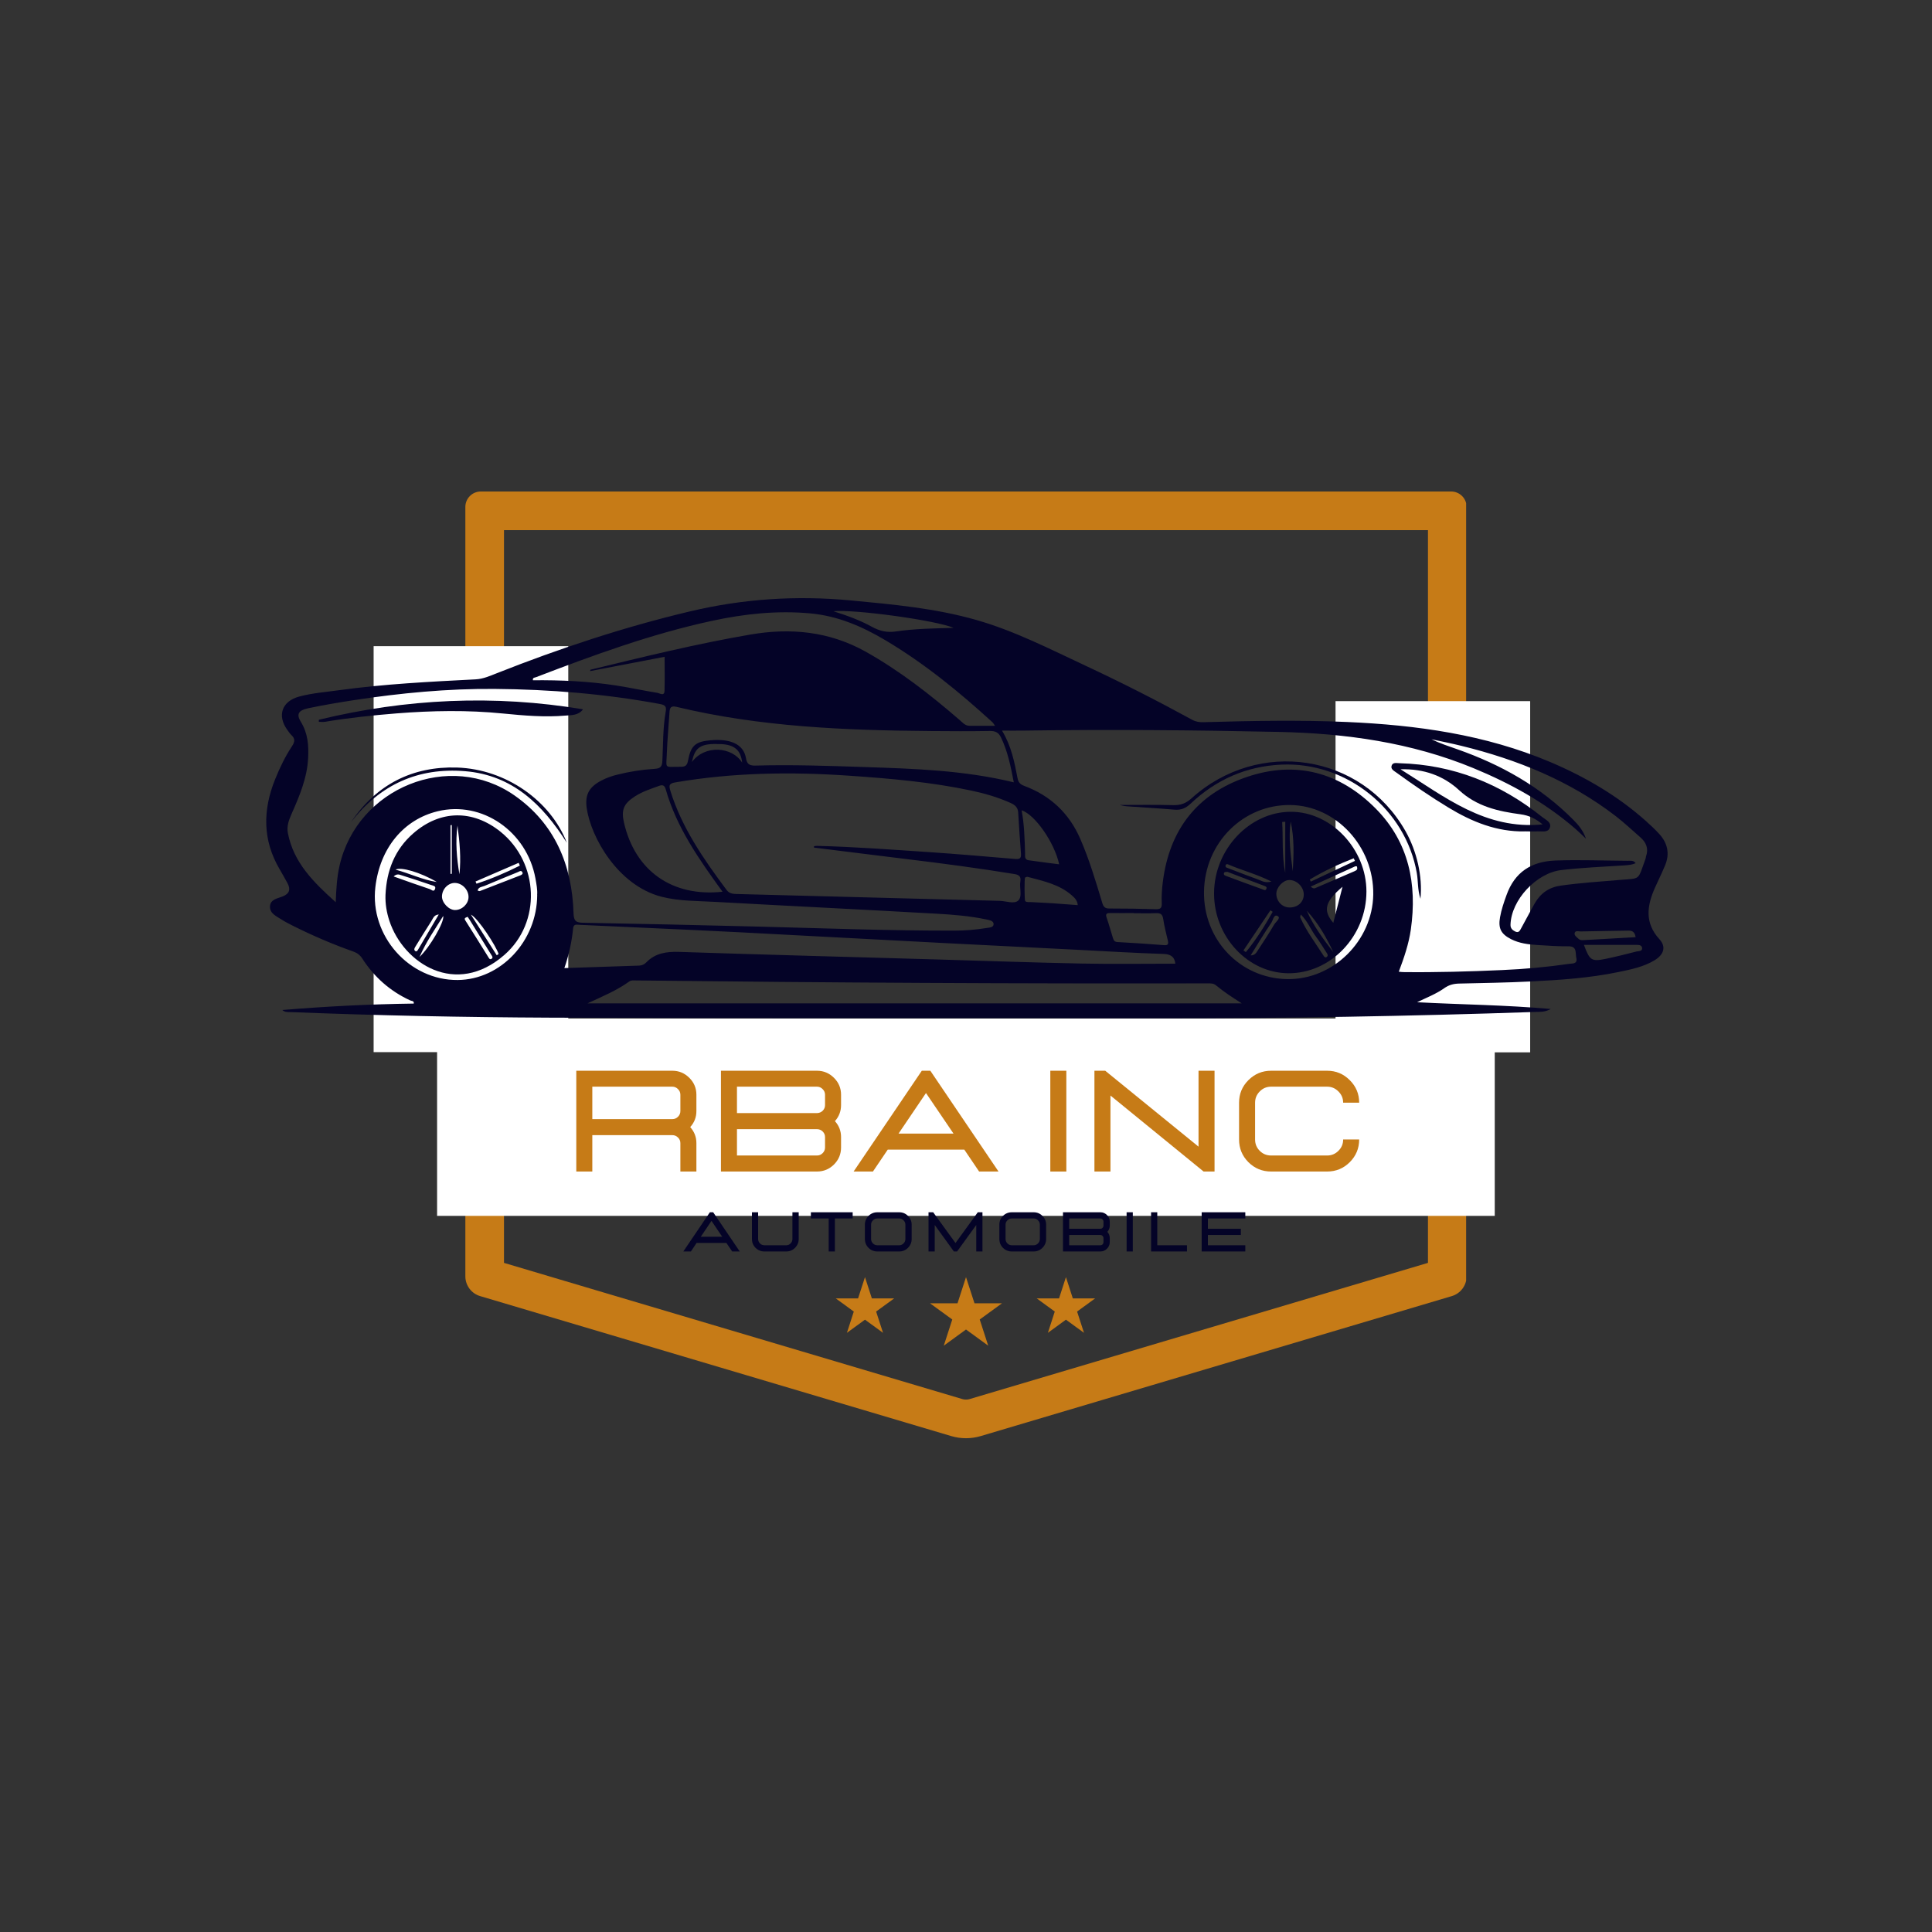 <svg xmlns="http://www.w3.org/2000/svg" xmlns:xlink="http://www.w3.org/1999/xlink" width="500" zoomAndPan="magnify" viewBox="0 0 375 375" height="500" preserveAspectRatio="xMidYMid meet" version="1.0"><rect x="0" y="0" width="375" height="375" fill="#333333" stroke="none"/><defs><g/><clipPath id="97ee199eac"><path d="M 90.324 95.398 L 284.574 95.398 L 284.574 279.898 L 90.324 279.898 Z M 90.324 95.398 " clip-rule="nonzero"/></clipPath><clipPath id="60b71bf903"><path d="M 284.668 98.398 L 284.668 247.723 C 284.668 249.5 283.496 251.07 281.789 251.574 L 190.371 278.738 C 188.492 279.297 186.496 279.297 184.621 278.738 L 93.199 251.574 C 91.492 251.07 90.324 249.5 90.324 247.723 L 90.324 98.398 C 90.324 97.602 90.641 96.84 91.203 96.277 C 91.766 95.715 92.527 95.398 93.324 95.398 L 281.668 95.398 C 282.461 95.398 283.227 95.715 283.789 96.277 C 284.352 96.84 284.668 97.602 284.668 98.398 Z M 284.668 98.398 " clip-rule="nonzero"/></clipPath><clipPath id="3354c0ac27"><path d="M 84.84 197.691 L 290.16 197.691 L 290.16 235.996 L 84.84 235.996 Z M 84.84 197.691 " clip-rule="nonzero"/></clipPath><clipPath id="937b607858"><path d="M 72.52 125.418 L 110.301 125.418 L 110.301 204.262 L 72.52 204.262 Z M 72.52 125.418 " clip-rule="nonzero"/></clipPath><clipPath id="30a260dcc5"><path d="M 259.227 136.094 L 297.004 136.094 L 297.004 204.262 L 259.227 204.262 Z M 259.227 136.094 " clip-rule="nonzero"/></clipPath><clipPath id="e511983f5f"><path d="M 180.52 247.891 L 194.5 247.891 L 194.5 261.195 L 180.52 261.195 Z M 180.52 247.891 " clip-rule="nonzero"/></clipPath><clipPath id="8068c41cbd"><path d="M 187.5 247.891 L 189.148 252.973 L 194.48 252.973 L 190.164 256.113 L 191.812 261.195 L 187.5 258.055 L 183.188 261.195 L 184.836 256.113 L 180.52 252.973 L 185.852 252.973 Z M 187.5 247.891 " clip-rule="nonzero"/></clipPath><clipPath id="efd7c2f5e3"><path d="M 162.223 247.891 L 173.574 247.891 L 173.574 258.699 L 162.223 258.699 Z M 162.223 247.891 " clip-rule="nonzero"/></clipPath><clipPath id="8dc6445e92"><path d="M 167.891 247.891 L 169.227 252.02 L 173.559 252.02 L 170.055 254.57 L 171.395 258.699 L 167.891 256.148 L 164.387 258.699 L 165.723 254.57 L 162.223 252.02 L 166.551 252.02 Z M 167.891 247.891 " clip-rule="nonzero"/></clipPath><clipPath id="d81cef3f56"><path d="M 201.23 247.891 L 212.582 247.891 L 212.582 258.699 L 201.23 258.699 Z M 201.23 247.891 " clip-rule="nonzero"/></clipPath><clipPath id="89ec723f5f"><path d="M 206.898 247.891 L 208.234 252.02 L 212.566 252.02 L 209.062 254.57 L 210.402 258.699 L 206.898 256.148 L 203.395 258.699 L 204.73 254.57 L 201.23 252.02 L 205.559 252.02 Z M 206.898 247.891 " clip-rule="nonzero"/></clipPath></defs><g clip-path="url(#97ee199eac)"><g clip-path="url(#60b71bf903)"><path stroke-linecap="butt" transform="matrix(0.75, 0, 0, 0.75, 90.323, 95.397)" fill="none" stroke-linejoin="miter" d="M 259.126 4.002 L 259.126 203.101 C 259.126 205.47 257.564 207.564 255.288 208.236 L 133.397 244.455 C 130.892 245.199 128.23 245.199 125.73 244.455 L 3.835 208.236 C 1.558 207.564 0.001 205.47 0.001 203.101 L 0.001 4.002 C 0.001 2.939 0.423 1.923 1.173 1.173 C 1.923 0.423 2.939 0.002 4.001 0.002 L 255.126 0.002 C 256.183 0.002 257.204 0.423 257.954 1.173 C 258.704 1.923 259.126 2.939 259.126 4.002 Z M 259.126 4.002 " stroke="#c67b17" stroke-width="20" stroke-opacity="1" stroke-miterlimit="4"/></g></g><g clip-path="url(#3354c0ac27)"><path fill="#ffffff" d="M 84.84 197.691 L 290.129 197.691 L 290.129 235.996 L 84.84 235.996 Z M 84.84 197.691 " fill-opacity="1" fill-rule="nonzero"/></g><g clip-path="url(#937b607858)"><path fill="#ffffff" d="M 72.52 125.418 L 110.301 125.418 L 110.301 204.223 L 72.52 204.223 Z M 72.52 125.418 " fill-opacity="1" fill-rule="nonzero"/></g><g clip-path="url(#30a260dcc5)"><path fill="#ffffff" d="M 259.227 136.094 L 297.004 136.094 L 297.004 204.273 L 259.227 204.273 Z M 259.227 136.094 " fill-opacity="1" fill-rule="nonzero"/></g><path fill="#040327" d="M 275.105 194.535 C 283.625 194.992 292.16 195.055 301.004 195.844 C 299.891 196.465 298.977 196.391 298.098 196.414 C 273.484 197.254 248.859 197.676 224.223 197.652 C 185.113 197.613 146.004 197.699 106.883 197.527 C 90.086 197.453 73.293 197.117 56.508 196.449 C 55.926 196.426 55.309 196.523 54.801 196.043 C 63.297 195.336 71.797 194.906 80.316 194.793 C 80.391 194.211 79.883 194.312 79.613 194.176 C 75.715 192.383 72.637 189.648 70.324 186.062 C 69.879 185.367 69.332 184.961 68.566 184.688 C 64.547 183.266 60.625 181.586 56.805 179.668 C 56.074 179.297 55.332 178.926 54.652 178.48 C 53.676 177.848 52.363 177.328 52.402 175.957 C 52.453 174.535 53.887 174.398 54.887 173.992 C 56.211 173.445 56.434 172.617 55.805 171.43 C 55.309 170.527 54.812 169.625 54.293 168.746 C 50.941 163.07 50.992 157.219 53.402 151.258 C 54.305 149.008 55.359 146.828 56.695 144.812 C 57.238 143.996 57.312 143.367 56.57 142.688 C 56.273 142.414 56.051 142.055 55.805 141.723 C 53.738 138.914 54.691 136.117 58.066 135.203 C 60.602 134.523 63.238 134.324 65.832 133.965 C 74.613 132.754 83.457 132.32 92.301 131.863 C 93.785 131.789 95.098 131.195 96.422 130.676 C 108.676 125.828 121.145 121.699 133.984 118.656 C 144.273 116.219 154.602 115.551 165.102 116.539 C 173.352 117.32 181.602 118.062 189.602 120.363 C 197 122.488 203.824 126 210.766 129.242 C 217.754 132.508 224.629 136.008 231.395 139.707 C 232.113 140.102 232.816 140.199 233.609 140.176 C 242.883 139.914 252.16 139.73 261.426 140.137 C 274.957 140.73 288.266 142.562 300.867 147.895 C 307.633 150.762 313.93 154.422 319.445 159.336 C 320.359 160.148 321.273 161.004 322.102 161.918 C 323.688 163.676 324.121 165.715 323.203 167.941 C 322.598 169.414 321.879 170.836 321.238 172.285 C 319.668 175.785 319.184 179.137 322.102 182.312 C 323.426 183.762 322.98 185.281 321.137 186.395 C 318.988 187.684 316.551 188.176 314.137 188.672 C 308.523 189.836 302.82 190.219 297.105 190.5 C 292.48 190.738 287.844 190.797 283.207 190.91 C 282.141 190.934 281.227 191.168 280.336 191.801 C 278.738 192.938 276.898 193.633 275.078 194.523 Z M 194.488 141.809 C 196.305 144.812 196.91 147.93 197.504 151.047 C 197.668 151.875 198.023 152.246 198.781 152.531 C 203.863 154.41 207.523 157.852 209.688 162.836 C 211.434 166.855 212.68 171.047 213.941 175.227 C 214.164 175.992 214.461 176.34 215.293 176.34 C 218.332 176.34 221.375 176.379 224.406 176.477 C 225.336 176.5 225.531 176.141 225.496 175.301 C 225.434 173.918 225.531 172.531 225.707 171.145 C 226.992 161.027 232.383 154.078 242.008 150.812 C 251.531 147.57 260.078 149.91 267.066 156.984 C 273.461 163.465 275.09 171.59 273.844 180.41 C 273.445 183.203 272.531 185.875 271.504 188.609 C 271.902 188.648 272.148 188.684 272.395 188.684 C 278.789 188.758 285.172 188.574 291.555 188.289 C 295.918 188.102 300.285 187.707 304.629 187.074 C 305.219 186.988 306.246 187.137 305.961 185.914 C 305.738 184.961 306.172 183.648 304.406 183.676 C 302.402 183.699 300.383 183.551 298.383 183.426 C 296.637 183.316 294.906 183.105 293.297 182.289 C 291.332 181.289 290.773 180.176 291.156 178.035 C 291.418 176.562 291.898 175.152 292.406 173.754 C 294.004 169.277 297.23 167.199 301.906 167.027 C 306.594 166.855 311.281 167.051 315.969 167.078 C 316.477 167.078 317.082 166.953 317.477 167.547 C 316.773 167.855 316.055 167.918 315.336 167.969 C 311.23 168.238 307.113 168.398 303.02 168.883 C 298.219 169.453 293.309 174.684 293.188 179.508 C 293.176 180.188 293.547 180.52 294.078 180.793 C 294.793 181.164 295.016 180.605 295.25 180.188 C 296.156 178.578 296.984 176.922 297.91 175.312 C 299.023 173.383 300.645 172.223 302.934 171.898 C 306.703 171.367 310.516 171.121 314.301 170.801 C 318.555 170.441 317.824 170.996 319.395 166.691 C 319.445 166.543 319.445 166.383 319.492 166.234 C 320.023 164.727 319.543 163.516 318.379 162.512 C 316.785 161.129 315.25 159.668 313.582 158.383 C 304.664 151.531 294.484 147.422 283.652 144.766 C 281.734 144.293 279.793 143.91 277.852 143.492 C 279.508 144.305 281.215 144.852 282.895 145.445 C 291.344 148.414 299 152.703 305.355 159.098 C 306.348 160.102 307.285 161.176 307.832 162.785 C 307.027 162.031 306.422 161.426 305.777 160.867 C 299.891 155.758 293.148 152.051 285.988 149.094 C 273.918 144.109 261.238 142.352 248.301 142.066 C 231.766 141.711 215.23 141.562 198.68 141.809 C 197.355 141.832 196.035 141.809 194.477 141.809 Z M 65.164 175.129 C 65.266 172.469 65.402 170.23 65.906 168.027 C 69.348 152.902 87.305 145.605 99.883 154.41 C 107.711 159.891 111.039 167.918 111.324 177.27 C 111.375 178.812 111.82 179.086 113.242 179.109 C 124.57 179.309 135.898 179.57 147.242 179.852 C 159.906 180.176 172.582 180.656 185.262 180.633 C 187.375 180.633 189.48 180.457 191.57 180.113 C 192.113 180.027 192.891 180.012 192.855 179.32 C 192.816 178.727 192.09 178.605 191.52 178.48 C 188.293 177.789 185 177.527 181.711 177.344 C 167.414 176.539 153.117 175.844 138.82 175.055 C 135.332 174.855 131.793 174.93 128.379 174.051 C 119.871 171.84 114.676 162.438 113.883 156.871 C 113.5 154.215 114.367 152.73 116.766 151.48 C 117.73 150.984 118.746 150.625 119.797 150.367 C 122.195 149.762 124.645 149.379 127.105 149.23 C 128.305 149.156 128.516 148.672 128.566 147.66 C 128.727 144.527 128.652 141.363 129.195 138.258 C 129.383 137.207 129.223 136.859 128.109 136.652 C 117.496 134.684 106.785 133.805 96.012 133.719 C 86.883 133.645 77.805 134.512 68.789 135.883 C 65.797 136.34 62.805 136.848 59.836 137.469 C 57.895 137.875 57.484 138.629 58.398 140.113 C 59.75 142.305 59.934 144.641 59.809 147.102 C 59.625 150.984 58.141 154.484 56.594 157.973 C 56.062 159.172 55.617 160.398 55.879 161.707 C 56.977 167.398 60.801 171.207 65.191 175.141 Z M 157.988 164.504 C 157.988 164.418 157.988 164.332 158 164.246 C 158.199 164.219 158.398 164.184 158.594 164.184 C 165.855 164.367 173.102 164.91 180.352 165.395 C 185.906 165.766 191.445 166.262 196.984 166.719 C 197.777 166.781 198.262 166.719 198.172 165.703 C 197.949 163.031 197.801 160.359 197.629 157.688 C 197.566 156.738 197.023 156.242 196.195 155.871 C 193.746 154.77 191.188 154.016 188.574 153.461 C 180.758 151.801 172.82 151.109 164.855 150.566 C 153.562 149.785 142.32 149.945 131.125 151.852 C 129.891 152.062 129.777 152.395 130.125 153.508 C 132.363 160.719 136.594 166.781 141.031 172.742 C 141.613 173.531 142.406 173.508 143.234 173.531 C 160.18 173.965 177.121 174.422 194.066 174.855 C 195.293 174.895 196.863 175.523 197.641 174.793 C 198.496 173.992 197.828 172.344 198.051 171.082 C 198.211 170.18 197.828 169.809 196.949 169.66 C 190 168.523 183.012 167.598 176.023 166.754 C 170.012 166.023 164 165.258 157.988 164.516 Z M 196.777 151.852 C 196.184 148.746 195.602 145.852 194.289 143.133 C 193.82 142.156 193.176 141.859 192.102 141.883 C 188.293 141.945 184.48 141.934 180.66 141.895 C 164.062 141.758 147.512 141.102 131.285 137.195 C 130.246 136.949 130 137.355 129.949 138.223 C 129.777 140.895 129.531 143.566 129.43 146.234 C 129.32 149.34 128.863 148.809 132.078 148.832 C 132.895 148.832 133.34 148.684 133.523 147.734 C 134.082 144.766 134.887 143.961 137.879 143.688 C 141.551 143.355 144.336 144.293 144.805 147.227 C 145.004 148.426 145.609 148.625 146.672 148.598 C 153.734 148.402 160.785 148.648 167.848 148.883 C 177.457 149.203 187.09 149.5 196.789 151.852 Z M 114.02 194.746 L 241.016 194.746 C 239.262 193.633 237.578 192.543 236.031 191.258 C 235.539 190.848 235.008 190.871 234.438 190.871 C 197.445 190.945 160.449 190.738 123.445 190.305 C 122.988 190.305 122.516 190.219 122.109 190.527 C 119.684 192.27 116.926 193.41 114.02 194.758 Z M 228.129 187.039 C 228.004 185.949 227.473 185.207 225.879 185.16 C 220.375 184.984 214.871 184.652 209.367 184.367 C 200.574 183.922 191.766 183.488 182.973 183.031 C 169.914 182.352 156.84 181.645 143.777 180.965 C 137.867 180.656 131.941 180.398 126.031 180.125 C 121.504 179.914 116.977 179.719 112.449 179.508 C 111.906 179.48 111.324 179.309 111.238 180.211 C 110.988 182.773 110.445 185.27 109.543 187.906 C 114.516 187.742 119.289 187.594 124.062 187.422 C 124.594 187.41 125.078 187.176 125.438 186.805 C 127.203 184.984 129.371 184.688 131.805 184.762 C 148.539 185.309 165.273 185.754 182.008 186.234 C 191.383 186.508 200.746 186.84 210.121 187.027 C 216.094 187.148 222.059 187.051 228.105 187.051 Z M 193.141 140.879 C 192.816 140.434 192.758 140.301 192.645 140.199 C 186.176 134.289 179.41 128.758 171.855 124.27 C 167.34 121.586 162.629 119.559 157.332 119.062 C 150.852 118.457 144.473 119.148 138.164 120.512 C 126.426 123.047 115.195 127.164 104.027 131.445 C 103.781 131.543 103.359 131.48 103.434 132.039 C 108.84 131.988 114.23 132.223 119.574 133.051 C 122.258 133.461 124.93 134.055 127.613 134.484 C 128.035 134.547 128.961 135.227 128.984 134.066 C 129.047 131.914 129 129.762 129 127.484 C 124.09 128.426 119.312 129.34 114.551 130.258 C 114.551 130.035 114.602 129.984 114.641 129.984 C 124.918 127.484 135.195 124.961 145.633 123.168 C 153.488 121.82 160.996 122.551 168.059 126.508 C 174.648 130.207 180.562 134.82 186.25 139.742 C 186.82 140.238 187.328 140.879 188.203 140.879 C 189.738 140.879 191.273 140.879 193.129 140.879 Z M 140.254 173.102 C 135.688 166.805 131.312 160.609 129.195 153.137 C 128.984 152.406 128.578 152.297 127.945 152.531 C 126.301 153.125 124.645 153.656 123.172 154.621 C 121.02 156.02 120.551 157.242 121.121 159.703 C 123.285 169.055 130.48 174.141 140.254 173.086 Z M 249.848 190.043 C 258.727 190.191 266.398 182.648 266.547 173.645 C 266.695 164.332 259.336 156.367 250.465 156.254 C 241.277 156.145 233.832 163.602 233.695 173.062 C 233.559 182.402 240.684 189.895 249.836 190.043 Z M 104.262 173.695 C 104.348 172.73 104.125 171.617 103.93 170.504 C 102.27 161.363 93.551 155.375 84.953 157.465 C 78.312 159.074 73.738 164.641 72.859 172.184 C 71.746 181.645 79.426 190.305 88.852 190.219 C 97.199 190.145 104.238 182.684 104.273 173.695 Z M 220.055 177.254 L 220.055 177.219 C 218.555 177.219 217.074 177.242 215.574 177.219 C 214.859 177.207 214.5 177.305 214.809 178.16 C 215.254 179.422 215.59 180.707 215.996 181.98 C 216.133 182.402 216.23 182.809 216.875 182.848 C 219.906 183.008 222.934 183.219 225.953 183.453 C 226.695 183.516 226.832 183.254 226.684 182.586 C 226.359 181.188 225.988 179.793 225.781 178.383 C 225.645 177.441 225.234 177.207 224.355 177.242 C 222.922 177.305 221.477 177.254 220.027 177.254 Z M 161.723 118.629 C 164.559 119.52 166.992 120.422 169.258 121.672 C 170.754 122.488 172.176 122.824 173.906 122.562 C 177.531 122.031 181.203 121.969 185.09 121.871 C 181.836 120.438 166.027 118.234 161.723 118.641 Z M 205.582 167.746 C 204.656 163.504 200.883 158.109 198.297 157.281 C 198.816 160.039 198.879 162.809 198.965 165.594 C 198.977 166.125 198.828 166.84 199.609 166.965 C 201.574 167.262 203.555 167.496 205.57 167.758 Z M 209.195 175.684 C 209.105 174.746 208.562 174.25 208.043 173.793 C 205.605 171.641 202.516 171.023 199.508 170.207 C 199.348 170.168 199.113 170.23 198.977 170.34 C 198.805 170.465 198.84 174.746 198.988 174.895 C 199.285 175.176 199.672 175.066 200.016 175.09 C 201.402 175.176 202.773 175.227 204.16 175.312 C 205.816 175.426 207.488 175.562 209.195 175.684 Z M 307.445 183.414 C 308.559 186.434 308.918 186.68 311.676 186.109 C 313.68 185.703 315.66 185.184 317.637 184.688 C 318.07 184.578 318.84 184.676 318.727 183.961 C 318.641 183.367 317.973 183.402 317.453 183.402 C 314.176 183.402 310.898 183.402 307.445 183.402 Z M 317.477 181.918 C 317.316 180.844 316.797 180.621 316.02 180.633 C 312.938 180.695 309.859 180.719 306.777 180.793 C 306.383 180.793 305.727 180.547 305.629 181.152 C 305.555 181.598 306.074 181.918 306.395 182.227 C 306.691 182.512 307.051 182.5 307.41 182.477 C 310.738 182.289 314.062 182.105 317.477 181.906 Z M 134.305 147.906 C 136.84 144.469 142.156 144.949 144.051 148.031 C 143.805 145.629 142.578 144.555 139.969 144.43 C 136.098 144.246 134.887 144.938 134.305 147.906 Z M 134.305 147.906 " fill-opacity="1" fill-rule="nonzero"/><path fill="#040327" d="M 295.969 161.375 C 290.516 161.473 285.715 159.52 281.164 156.762 C 277.688 154.66 274.348 152.359 271.059 149.973 C 270.59 149.625 269.848 149.289 270.133 148.562 C 270.379 147.93 271.109 148.129 271.652 148.141 C 282.094 148.426 291.27 152.109 299.371 158.605 C 300.039 159.137 301.238 159.617 300.805 160.707 C 300.434 161.648 299.285 161.324 298.441 161.363 C 297.625 161.41 296.797 161.363 295.969 161.363 Z M 299.418 160.016 C 298.059 158.875 296.723 158.27 295.164 158.059 C 290.801 157.48 286.645 156.551 283.207 153.371 C 280.164 150.566 276.379 149.191 271.84 149.316 C 280.445 154.66 288.289 161.113 299.434 160.016 Z M 299.418 160.016 " fill-opacity="1" fill-rule="nonzero"/><path fill="#040327" d="M 217.406 156.242 C 220.648 156.242 224.172 156.18 227.684 156.277 C 229.117 156.316 230.172 155.957 231.258 154.969 C 244.293 143.219 264.246 146.285 272.793 161.301 C 275.016 165.223 276.145 170.133 275.711 174.449 C 275.129 172.68 275.277 171.035 275.004 169.465 C 272.828 157.047 261.352 147.844 248.723 148.414 C 241.895 148.723 236.047 151.32 231.109 155.98 C 230.172 156.871 229.242 157.27 227.957 157.156 C 224.875 156.887 221.797 156.723 218.719 156.5 C 218.172 156.465 217.629 156.305 217.395 156.254 Z M 217.406 156.242 " fill-opacity="1" fill-rule="nonzero"/><path fill="#040327" d="M 61.875 139.707 C 78.82 135.598 95.914 134.797 113.168 137.676 C 112.266 138.875 110.977 138.789 109.816 138.891 C 105.746 139.246 101.688 138.891 97.645 138.492 C 90.754 137.801 83.867 137.926 76.977 138.469 C 72.316 138.84 67.664 139.336 63.039 140.102 C 62.668 140.164 62.273 140.102 61.887 140.102 C 61.887 139.965 61.887 139.828 61.887 139.691 Z M 61.875 139.707 " fill-opacity="1" fill-rule="nonzero"/><path fill="#040327" d="M 68.195 159.496 C 73.105 152.234 80.094 148.711 88.715 148.98 C 98.227 149.289 106.895 155.461 110.023 163.59 C 105.363 156.219 99.512 150.453 90.285 149.688 C 81.172 148.934 73.797 152.285 68.195 159.508 Z M 68.195 159.496 " fill-opacity="1" fill-rule="nonzero"/><path fill="#040327" d="M 235.648 173.422 C 235.648 164.887 242.516 157.59 250.527 157.566 C 258.355 157.539 265.223 164.777 265.223 173.039 C 265.223 181.707 258.281 188.98 250.047 188.906 C 242.18 188.844 235.637 181.809 235.648 173.41 Z M 253.062 173.645 C 253.062 172.137 251.703 170.785 250.219 170.812 C 249.031 170.836 247.723 172.258 247.734 173.496 C 247.758 174.98 248.906 176.156 250.344 176.141 C 251.914 176.141 253.051 175.078 253.062 173.633 Z M 260.582 172.121 C 257.133 175.027 256.762 176.75 258.789 179.125 C 259.359 176.922 259.914 174.719 260.582 172.121 Z M 252.484 177.477 C 252.434 177.789 252.336 177.973 252.383 178.086 C 253.582 180.77 255.375 183.094 256.934 185.555 C 257.082 185.801 257.293 185.938 257.555 185.715 C 257.801 185.504 257.703 185.246 257.555 185.023 C 256.859 183.945 256.207 182.848 255.438 181.82 C 254.426 180.457 253.816 178.789 252.469 177.492 Z M 254.398 172.086 C 254.93 172.566 255.191 172.434 255.402 172.332 C 257.898 171.27 260.398 170.191 262.898 169.105 C 263.082 169.031 263.293 168.918 263.391 168.758 C 263.477 168.621 263.43 168.375 263.391 168.203 C 263.391 168.152 263.121 168.117 263.02 168.164 C 260.199 169.438 257.379 170.727 254.41 172.086 Z M 250.926 169.117 C 251.121 165.891 251.234 162.66 250.516 159.469 C 250.07 162.711 250.516 165.914 250.926 169.117 Z M 258.789 184.812 C 257.441 181.906 255.848 179.148 253.645 176.773 C 254.93 179.719 256.848 182.266 258.789 184.812 Z M 241.352 184.48 C 241.512 184.59 241.672 184.703 241.82 184.801 C 243.836 182.375 245.48 179.719 247.027 176.984 C 246.879 176.883 246.73 176.785 246.594 176.688 C 244.852 179.285 243.094 181.883 241.352 184.48 Z M 238.234 169.242 C 237.926 169.254 237.629 169.18 237.555 169.527 C 237.492 169.859 237.801 169.945 238.012 170.031 C 240.348 170.91 242.688 171.766 245.023 172.605 C 245.273 172.691 245.645 172.953 245.805 172.52 C 245.965 172.109 245.594 172.023 245.309 171.914 C 244.121 171.469 242.922 171.023 241.734 170.562 C 240.547 170.117 239.359 169.648 238.223 169.215 Z M 242.75 185.441 C 243.602 185.441 243.863 184.887 244.172 184.418 C 245.234 182.785 246.324 181.176 247.289 179.496 C 247.598 178.949 248.637 178.234 248.043 177.836 C 247.262 177.316 247.102 178.605 246.781 179.074 C 245.359 181.152 244.086 183.316 242.75 185.441 Z M 246.793 171.109 C 243.836 169.625 241.016 168.934 238.383 167.781 C 238.172 167.684 237.949 167.719 237.887 167.953 C 237.789 168.387 238.172 168.438 238.434 168.535 C 240.387 169.289 242.34 170.043 244.32 170.762 C 244.961 170.996 245.57 171.441 246.793 171.109 Z M 262.996 167.102 C 262.91 166.93 262.836 166.766 262.75 166.594 C 259.805 167.746 256.949 169.082 254.227 170.711 C 254.289 170.848 254.363 170.984 254.426 171.121 C 257.281 169.785 260.137 168.438 262.984 167.102 Z M 249.465 169.465 L 249.465 159.508 C 249.266 159.508 249.07 159.531 248.871 159.543 C 249.07 162.723 248.773 165.926 249.465 169.465 Z M 249.465 169.465 " fill-opacity="1" fill-rule="nonzero"/><path fill="#040327" d="M 74.824 173.707 C 75.035 168.992 76.617 164.875 80.254 161.723 C 85.461 157.195 91.781 157.121 97.148 161.438 C 104.633 167.473 105.129 179.051 97.891 185.355 C 88.492 193.57 78.324 187.039 75.578 178.727 C 75.047 177.105 74.762 175.426 74.824 173.695 Z M 88.293 176.637 C 89.656 176.66 90.918 175.473 90.941 174.141 C 90.965 172.73 89.742 171.43 88.344 171.379 C 87.02 171.332 85.832 172.531 85.785 173.953 C 85.746 175.191 87.082 176.613 88.293 176.637 Z M 90.77 177.949 C 90.223 178.16 90.062 178.258 90.336 178.68 C 91.832 181.004 93.266 183.367 94.738 185.703 C 94.887 185.938 95.047 186.348 95.418 186.098 C 95.777 185.863 95.492 185.555 95.344 185.309 C 93.973 183.082 92.598 180.855 91.227 178.641 C 91.066 178.383 90.891 178.133 90.77 177.949 Z M 92.699 172.852 C 92.859 172.891 93.02 172.988 93.145 172.953 C 95.766 171.949 98.375 170.922 100.996 169.91 C 101.305 169.785 101.59 169.598 101.355 169.242 C 101.121 168.883 100.797 169.156 100.539 169.266 C 98.363 170.156 96.184 171.047 94.02 171.961 C 93.539 172.16 92.871 172.137 92.699 172.863 Z M 96.422 185.418 C 96.543 185.332 96.656 185.258 96.777 185.172 C 96.332 183.688 92.773 178.172 91.398 177.527 Z M 88.801 160.262 C 88.367 163.43 88.652 166.57 89.172 169.699 C 89.52 166.531 89.211 163.391 88.801 160.262 Z M 76.395 170.117 C 78.832 170.984 81.133 171.812 83.445 172.582 C 83.719 172.668 84.199 173.234 84.449 172.543 C 84.656 171.938 84.051 171.914 83.719 171.789 C 81.789 171.133 79.859 170.477 77.918 169.883 C 77.523 169.762 77.039 169.527 76.41 170.117 Z M 81.43 185.738 C 83.434 183.871 86.289 178.938 86.031 177.789 C 84.449 180.348 82.777 182.684 81.43 185.738 Z M 87.441 169.625 C 87.527 169.625 87.613 169.613 87.688 169.602 L 87.688 160.137 C 87.602 160.137 87.516 160.164 87.441 160.176 L 87.441 169.637 Z M 100.898 168.004 C 100.824 167.832 100.75 167.645 100.676 167.473 C 97.879 168.684 95.098 169.883 92.301 171.098 C 92.363 171.246 92.426 171.379 92.488 171.527 C 95.383 170.578 98.188 169.391 100.898 168.016 Z M 84.781 171.195 C 81.641 169.328 77.77 168.203 76.781 168.797 C 79.539 169.539 82.035 170.785 84.781 171.195 Z M 85.164 177.504 C 84.211 177.566 84.062 178.281 83.719 178.801 C 82.656 180.434 81.652 182.09 80.625 183.75 C 80.465 184.008 80.281 184.332 80.578 184.578 C 80.836 184.789 81.023 184.539 81.156 184.305 C 82.492 182.043 83.828 179.766 85.164 177.504 Z M 85.164 177.504 " fill-opacity="1" fill-rule="nonzero"/><g fill="#c67b17" fill-opacity="1"><g transform="translate(109.123, 227.392)"><g><path d="M 26.047 0 L 22.938 0 L 22.938 -5.516 C 22.938 -5.941 22.781 -6.305 22.469 -6.609 C 22.164 -6.91 21.801 -7.062 21.375 -7.062 L 5.844 -7.062 L 5.844 0 L 2.734 0 L 2.734 -19.562 L 21.375 -19.562 C 22.656 -19.562 23.754 -19.102 24.672 -18.188 C 25.586 -17.281 26.047 -16.188 26.047 -14.906 L 26.047 -11.734 C 26.047 -10.535 25.645 -9.5 24.844 -8.625 C 25.645 -7.738 26.047 -6.703 26.047 -5.516 Z M 21.375 -10.172 C 21.801 -10.172 22.164 -10.32 22.469 -10.625 C 22.781 -10.938 22.938 -11.305 22.938 -11.734 L 22.938 -14.906 C 22.938 -15.332 22.781 -15.695 22.469 -16 C 22.164 -16.312 21.801 -16.469 21.375 -16.469 L 5.844 -16.469 L 5.844 -10.172 Z M 21.375 -10.172 "/></g></g></g><g fill="#c67b17" fill-opacity="1"><g transform="translate(137.201, 227.392)"><g><path d="M 21.375 0 L 2.734 0 L 2.734 -19.562 L 21.375 -19.562 C 22.656 -19.562 23.754 -19.102 24.672 -18.188 C 25.586 -17.281 26.047 -16.188 26.047 -14.906 L 26.047 -12.891 C 26.047 -11.703 25.648 -10.664 24.859 -9.781 C 25.648 -8.906 26.047 -7.875 26.047 -6.688 L 26.047 -4.672 C 26.047 -3.379 25.586 -2.273 24.672 -1.359 C 23.754 -0.453 22.656 0 21.375 0 Z M 21.422 -11.344 C 21.848 -11.363 22.207 -11.52 22.5 -11.812 C 22.789 -12.113 22.938 -12.473 22.938 -12.891 L 22.938 -14.906 C 22.938 -15.332 22.781 -15.695 22.469 -16 C 22.164 -16.312 21.801 -16.469 21.375 -16.469 L 5.844 -16.469 L 5.844 -11.344 Z M 21.375 -3.109 C 21.801 -3.109 22.164 -3.258 22.469 -3.562 C 22.781 -3.875 22.938 -4.242 22.938 -4.672 L 22.938 -6.688 C 22.938 -7.102 22.789 -7.457 22.5 -7.75 C 22.207 -8.051 21.848 -8.207 21.422 -8.219 L 5.844 -8.219 L 5.844 -3.109 Z M 21.375 -3.109 "/></g></g></g><g fill="#c67b17" fill-opacity="1"><g transform="translate(165.28, 227.392)"><g><path d="M 28.531 0 L 24.766 0 L 21.891 -4.25 L 7.031 -4.25 L 4.156 0 L 0.406 0 L 13.641 -19.562 L 15.297 -19.562 Z M 19.797 -7.359 L 14.453 -15.234 L 9.125 -7.359 Z M 19.797 -7.359 "/></g></g></g><g fill="#c67b17" fill-opacity="1"><g transform="translate(194.203, 227.392)"><g/></g></g><g fill="#c67b17" fill-opacity="1"><g transform="translate(201.131, 227.392)"><g><path d="M 5.844 0 L 5.844 -19.562 L 2.734 -19.562 L 2.734 0 Z M 5.844 0 "/></g></g></g><g fill="#c67b17" fill-opacity="1"><g transform="translate(209.695, 227.392)"><g><path d="M 26.047 0 L 23.922 0 L 5.844 -14.75 L 5.844 0 L 2.734 0 L 2.734 -19.562 L 4.828 -19.562 L 22.938 -4.828 L 22.938 -19.562 L 26.047 -19.562 Z M 26.047 0 "/></g></g></g><g fill="#c67b17" fill-opacity="1"><g transform="translate(238.455, 227.392)"><g><path d="M 19.141 0 C 20.859 0 22.32 -0.602 23.531 -1.812 C 24.75 -3.031 25.359 -4.5 25.359 -6.219 L 22.25 -6.219 C 22.25 -5.352 21.941 -4.617 21.328 -4.016 C 20.723 -3.41 19.992 -3.109 19.141 -3.109 L 8.266 -3.109 C 7.398 -3.109 6.664 -3.41 6.062 -4.016 C 5.457 -4.617 5.156 -5.352 5.156 -6.219 L 5.156 -13.359 C 5.156 -14.211 5.457 -14.941 6.062 -15.547 C 6.664 -16.16 7.398 -16.469 8.266 -16.469 L 19.141 -16.469 C 19.992 -16.469 20.723 -16.16 21.328 -15.547 C 21.941 -14.941 22.25 -14.211 22.25 -13.359 L 25.359 -13.359 C 25.359 -15.066 24.75 -16.523 23.531 -17.734 C 22.32 -18.953 20.859 -19.562 19.141 -19.562 L 8.266 -19.562 C 6.547 -19.562 5.078 -18.953 3.859 -17.734 C 2.648 -16.523 2.047 -15.066 2.047 -13.359 L 2.047 -6.219 C 2.047 -4.5 2.648 -3.031 3.859 -1.812 C 5.078 -0.602 6.547 0 8.266 0 Z M 19.141 0 "/></g></g></g><g fill="#040327" fill-opacity="1"><g transform="translate(132.475, 242.909)"><g><path d="M 11.109 0 L 9.641 0 L 8.516 -1.656 L 2.734 -1.656 L 1.625 0 L 0.156 0 L 5.312 -7.609 L 5.953 -7.609 Z M 7.703 -2.859 L 5.625 -5.938 L 3.547 -2.859 Z M 7.703 -2.859 "/></g></g></g><g fill="#040327" fill-opacity="1"><g transform="translate(145.153, 242.909)"><g><path d="M 7.453 0 C 8.117 0 8.688 -0.234 9.156 -0.703 C 9.633 -1.18 9.875 -1.754 9.875 -2.422 L 9.875 -7.609 L 8.656 -7.609 L 8.656 -2.422 C 8.656 -2.086 8.535 -1.801 8.297 -1.562 C 8.066 -1.32 7.785 -1.203 7.453 -1.203 L 3.219 -1.203 C 2.883 -1.203 2.598 -1.32 2.359 -1.562 C 2.117 -1.801 2 -2.086 2 -2.422 L 2 -7.609 L 0.797 -7.609 L 0.797 -2.422 C 0.797 -1.754 1.031 -1.18 1.5 -0.703 C 1.977 -0.234 2.551 0 3.219 0 Z M 7.453 0 "/></g></g></g><g fill="#040327" fill-opacity="1"><g transform="translate(157.237, 242.909)"><g><path d="M 4.812 0 L 3.609 0 L 3.609 -6.406 L 0.156 -6.406 L 0.156 -7.609 L 8.266 -7.609 L 8.266 -6.406 L 4.812 -6.406 Z M 4.812 0 "/></g></g></g><g fill="#040327" fill-opacity="1"><g transform="translate(167.079, 242.909)"><g><path d="M 7.453 0 C 8.117 0 8.688 -0.234 9.156 -0.703 C 9.633 -1.18 9.875 -1.754 9.875 -2.422 L 9.875 -5.203 C 9.875 -5.867 9.633 -6.438 9.156 -6.906 C 8.688 -7.375 8.117 -7.609 7.453 -7.609 L 3.219 -7.609 C 2.551 -7.609 1.977 -7.375 1.5 -6.906 C 1.031 -6.438 0.797 -5.867 0.797 -5.203 L 0.797 -2.422 C 0.797 -1.754 1.031 -1.18 1.5 -0.703 C 1.977 -0.234 2.551 0 3.219 0 Z M 7.453 -1.203 L 3.219 -1.203 C 2.883 -1.203 2.598 -1.32 2.359 -1.562 C 2.117 -1.801 2 -2.086 2 -2.422 L 2 -5.203 C 2 -5.535 2.117 -5.816 2.359 -6.047 C 2.598 -6.285 2.883 -6.406 3.219 -6.406 L 7.453 -6.406 C 7.785 -6.406 8.066 -6.285 8.297 -6.047 C 8.535 -5.816 8.656 -5.535 8.656 -5.203 L 8.656 -2.422 C 8.656 -2.086 8.535 -1.801 8.297 -1.562 C 8.066 -1.32 7.785 -1.203 7.453 -1.203 Z M 7.453 -1.203 "/></g></g></g><g fill="#040327" fill-opacity="1"><g transform="translate(179.163, 242.909)"><g><path d="M 11.531 0 L 10.328 0 L 10.328 -5.141 L 6.609 0 L 5.984 0 L 2.266 -5.141 L 2.266 0 L 1.062 0 L 1.062 -7.609 L 1.969 -7.609 L 6.297 -1.641 L 10.625 -7.609 L 11.531 -7.609 Z M 11.531 0 "/></g></g></g><g fill="#040327" fill-opacity="1"><g transform="translate(193.179, 242.909)"><g><path d="M 7.453 0 C 8.117 0 8.688 -0.234 9.156 -0.703 C 9.633 -1.18 9.875 -1.754 9.875 -2.422 L 9.875 -5.203 C 9.875 -5.867 9.633 -6.438 9.156 -6.906 C 8.688 -7.375 8.117 -7.609 7.453 -7.609 L 3.219 -7.609 C 2.551 -7.609 1.977 -7.375 1.5 -6.906 C 1.031 -6.438 0.797 -5.867 0.797 -5.203 L 0.797 -2.422 C 0.797 -1.754 1.031 -1.18 1.5 -0.703 C 1.977 -0.234 2.551 0 3.219 0 Z M 7.453 -1.203 L 3.219 -1.203 C 2.883 -1.203 2.598 -1.32 2.359 -1.562 C 2.117 -1.801 2 -2.086 2 -2.422 L 2 -5.203 C 2 -5.535 2.117 -5.816 2.359 -6.047 C 2.598 -6.285 2.883 -6.406 3.219 -6.406 L 7.453 -6.406 C 7.785 -6.406 8.066 -6.285 8.297 -6.047 C 8.535 -5.816 8.656 -5.535 8.656 -5.203 L 8.656 -2.422 C 8.656 -2.086 8.535 -1.801 8.297 -1.562 C 8.066 -1.32 7.785 -1.203 7.453 -1.203 Z M 7.453 -1.203 "/></g></g></g><g fill="#040327" fill-opacity="1"><g transform="translate(205.262, 242.909)"><g><path d="M 8.328 0 L 1.062 0 L 1.062 -7.609 L 8.328 -7.609 C 8.816 -7.609 9.238 -7.43 9.594 -7.078 C 9.957 -6.723 10.141 -6.297 10.141 -5.797 L 10.141 -5.016 C 10.141 -4.555 9.984 -4.156 9.672 -3.812 C 9.984 -3.469 10.141 -3.066 10.141 -2.609 L 10.141 -1.812 C 10.141 -1.312 9.957 -0.883 9.594 -0.531 C 9.238 -0.176 8.816 0 8.328 0 Z M 8.344 -4.406 C 8.508 -4.414 8.645 -4.477 8.75 -4.594 C 8.863 -4.719 8.922 -4.859 8.922 -5.016 L 8.922 -5.797 C 8.922 -5.961 8.863 -6.102 8.75 -6.219 C 8.633 -6.344 8.492 -6.406 8.328 -6.406 L 2.266 -6.406 L 2.266 -4.406 Z M 8.328 -1.203 C 8.492 -1.203 8.633 -1.258 8.75 -1.375 C 8.863 -1.5 8.922 -1.645 8.922 -1.812 L 8.922 -2.609 C 8.922 -2.766 8.863 -2.898 8.75 -3.016 C 8.645 -3.129 8.508 -3.191 8.344 -3.203 L 2.266 -3.203 L 2.266 -1.203 Z M 8.328 -1.203 "/></g></g></g><g fill="#040327" fill-opacity="1"><g transform="translate(217.611, 242.909)"><g><path d="M 2.266 0 L 2.266 -7.609 L 1.062 -7.609 L 1.062 0 Z M 2.266 0 "/></g></g></g><g fill="#040327" fill-opacity="1"><g transform="translate(222.361, 242.909)"><g><path d="M 8.031 0 L 8.031 -1.203 L 2.266 -1.203 L 2.266 -7.609 L 1.062 -7.609 L 1.062 0 Z M 8.031 0 "/></g></g></g><g fill="#040327" fill-opacity="1"><g transform="translate(232.182, 242.909)"><g><path d="M 9.531 0 L 1.062 0 L 1.062 -7.609 L 9.531 -7.609 L 9.531 -6.406 L 2.266 -6.406 L 2.266 -4.406 L 8.672 -4.406 L 8.672 -3.203 L 2.266 -3.203 L 2.266 -1.203 L 9.531 -1.203 Z M 9.531 0 "/></g></g></g><g clip-path="url(#e511983f5f)"><g clip-path="url(#8068c41cbd)"><path fill="#c67b17" d="M 180.52 247.891 L 194.5 247.891 L 194.5 261.195 L 180.52 261.195 Z M 180.52 247.891 " fill-opacity="1" fill-rule="nonzero"/></g></g><g clip-path="url(#efd7c2f5e3)"><g clip-path="url(#8dc6445e92)"><path fill="#c67b17" d="M 162.223 247.891 L 173.574 247.891 L 173.574 258.699 L 162.223 258.699 Z M 162.223 247.891 " fill-opacity="1" fill-rule="nonzero"/></g></g><g clip-path="url(#d81cef3f56)"><g clip-path="url(#89ec723f5f)"><path fill="#c67b17" d="M 201.23 247.891 L 212.582 247.891 L 212.582 258.699 L 201.23 258.699 Z M 201.23 247.891 " fill-opacity="1" fill-rule="nonzero"/></g></g></svg>